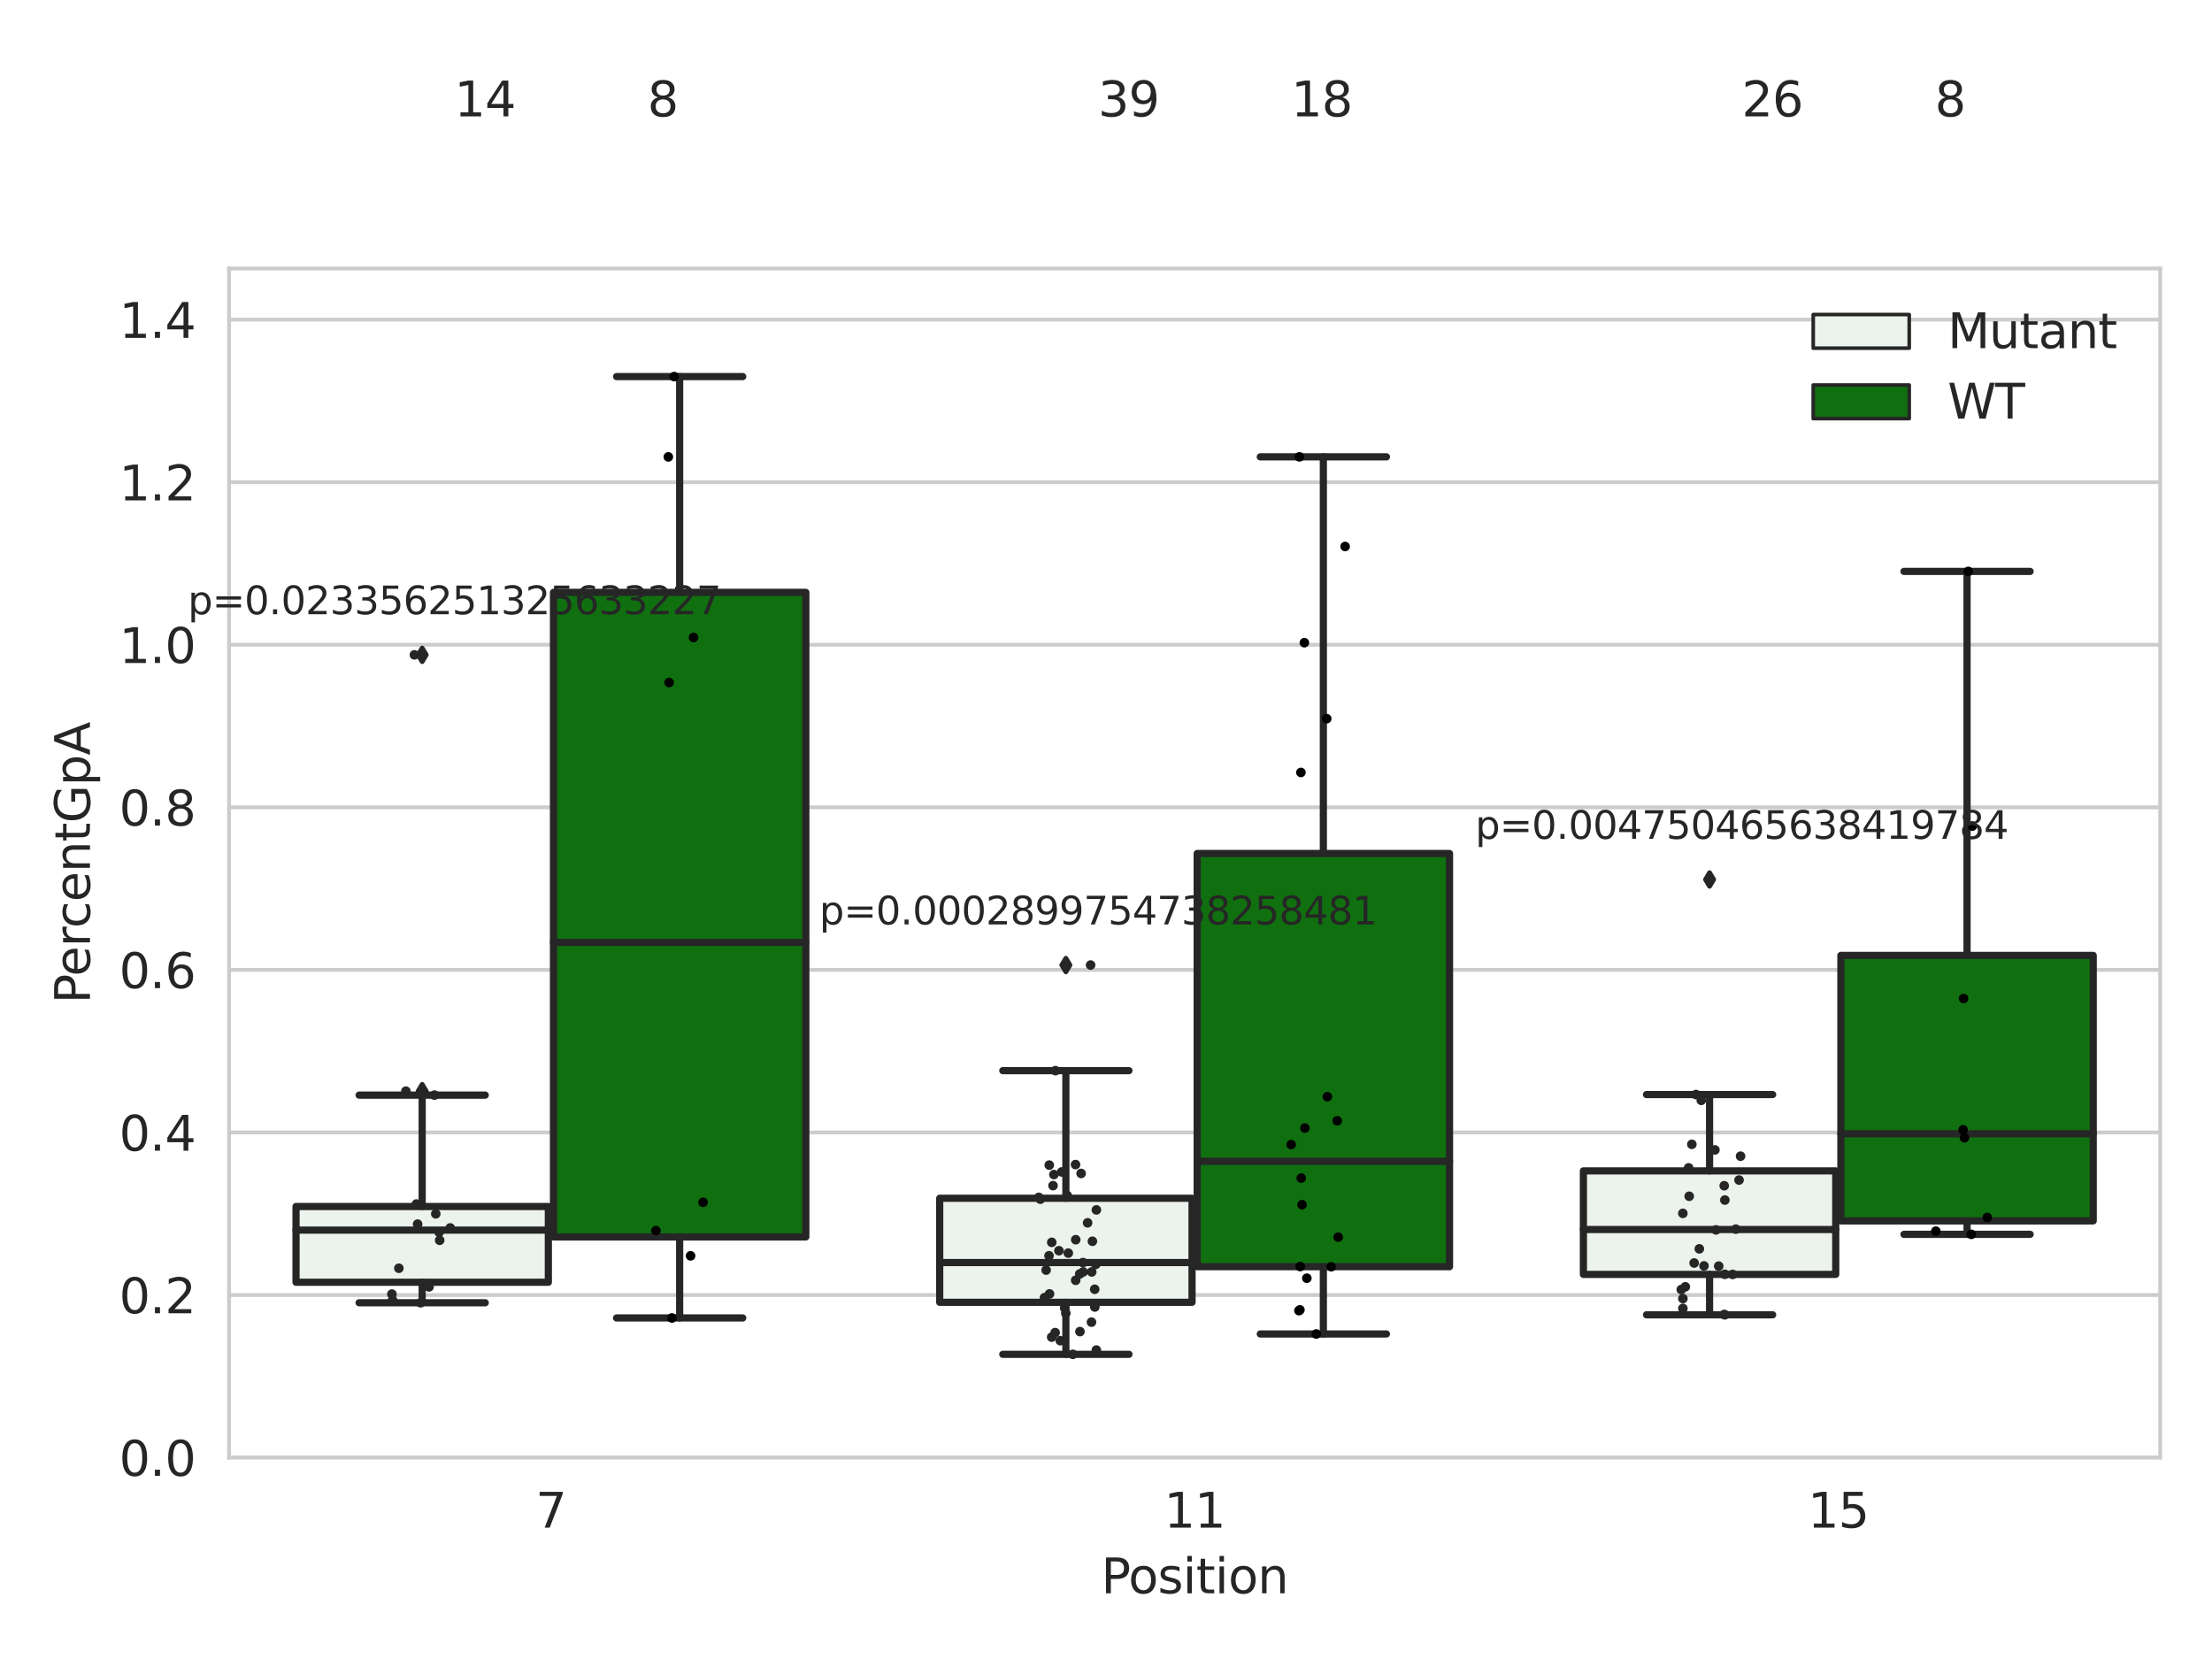 <?xml version="1.0" encoding="utf-8" standalone="no"?>
<!DOCTYPE svg PUBLIC "-//W3C//DTD SVG 1.1//EN"
  "http://www.w3.org/Graphics/SVG/1.1/DTD/svg11.dtd">
<svg xmlns:xlink="http://www.w3.org/1999/xlink" width="460.8pt" height="345.6pt" viewBox="0 0 460.8 345.6" xmlns="http://www.w3.org/2000/svg" version="1.1">
 <defs>
  <style type="text/css">*{stroke-linejoin: round; stroke-linecap: butt}</style>
 </defs>
 <g id="figure_1">
  <g id="patch_1">
   <path d="M 0 345.6 
L 460.8 345.6 
L 460.8 0 
L 0 0 
z
" style="fill: #ffffff"/>
  </g>
  <g id="axes_1">
   <g id="patch_2">
    <path d="M 47.72 303.64 
L 450 303.64 
L 450 55.93 
L 47.72 55.93 
z
" style="fill: #ffffff"/>
   </g>
   <g id="matplotlib.axis_1">
    <g id="xtick_1">
     <g id="text_1">
      <!-- 7 -->
      <g style="fill: #262626" transform="translate(111.585 318.238) scale(0.1 -0.1)">
       <defs>
        <path id="DejaVuSans-37" d="M 525 4666 
L 3525 4666 
L 3525 4397 
L 1831 0 
L 1172 0 
L 2766 4134 
L 525 4134 
L 525 4666 
z
" transform="scale(0.016)"/>
       </defs>
       <use xlink:href="#DejaVuSans-37"/>
      </g>
     </g>
    </g>
    <g id="xtick_2">
     <g id="text_2">
      <!-- 11 -->
      <g style="fill: #262626" transform="translate(242.498 318.238) scale(0.1 -0.1)">
       <defs>
        <path id="DejaVuSans-31" d="M 794 531 
L 1825 531 
L 1825 4091 
L 703 3866 
L 703 4441 
L 1819 4666 
L 2450 4666 
L 2450 531 
L 3481 531 
L 3481 0 
L 794 0 
L 794 531 
z
" transform="scale(0.016)"/>
       </defs>
       <use xlink:href="#DejaVuSans-31"/>
       <use xlink:href="#DejaVuSans-31" x="63.623"/>
      </g>
     </g>
    </g>
    <g id="xtick_3">
     <g id="text_3">
      <!-- 15 -->
      <g style="fill: #262626" transform="translate(376.591 318.238) scale(0.1 -0.1)">
       <defs>
        <path id="DejaVuSans-35" d="M 691 4666 
L 3169 4666 
L 3169 4134 
L 1269 4134 
L 1269 2991 
Q 1406 3038 1543 3061 
Q 1681 3084 1819 3084 
Q 2600 3084 3056 2656 
Q 3513 2228 3513 1497 
Q 3513 744 3044 326 
Q 2575 -91 1722 -91 
Q 1428 -91 1123 -41 
Q 819 9 494 109 
L 494 744 
Q 775 591 1075 516 
Q 1375 441 1709 441 
Q 2250 441 2565 725 
Q 2881 1009 2881 1497 
Q 2881 1984 2565 2268 
Q 2250 2553 1709 2553 
Q 1456 2553 1204 2497 
Q 953 2441 691 2322 
L 691 4666 
z
" transform="scale(0.016)"/>
       </defs>
       <use xlink:href="#DejaVuSans-31"/>
       <use xlink:href="#DejaVuSans-35" x="63.623"/>
      </g>
     </g>
    </g>
    <g id="text_4">
     <!-- Position -->
     <g style="fill: #262626" transform="translate(229.396 331.917) scale(0.1 -0.1)">
      <defs>
       <path id="DejaVuSans-50" d="M 1259 4147 
L 1259 2394 
L 2053 2394 
Q 2494 2394 2734 2622 
Q 2975 2850 2975 3272 
Q 2975 3691 2734 3919 
Q 2494 4147 2053 4147 
L 1259 4147 
z
M 628 4666 
L 2053 4666 
Q 2838 4666 3239 4311 
Q 3641 3956 3641 3272 
Q 3641 2581 3239 2228 
Q 2838 1875 2053 1875 
L 1259 1875 
L 1259 0 
L 628 0 
L 628 4666 
z
" transform="scale(0.016)"/>
       <path id="DejaVuSans-6f" d="M 1959 3097 
Q 1497 3097 1228 2736 
Q 959 2375 959 1747 
Q 959 1119 1226 758 
Q 1494 397 1959 397 
Q 2419 397 2687 759 
Q 2956 1122 2956 1747 
Q 2956 2369 2687 2733 
Q 2419 3097 1959 3097 
z
M 1959 3584 
Q 2709 3584 3137 3096 
Q 3566 2609 3566 1747 
Q 3566 888 3137 398 
Q 2709 -91 1959 -91 
Q 1206 -91 779 398 
Q 353 888 353 1747 
Q 353 2609 779 3096 
Q 1206 3584 1959 3584 
z
" transform="scale(0.016)"/>
       <path id="DejaVuSans-73" d="M 2834 3397 
L 2834 2853 
Q 2591 2978 2328 3040 
Q 2066 3103 1784 3103 
Q 1356 3103 1142 2972 
Q 928 2841 928 2578 
Q 928 2378 1081 2264 
Q 1234 2150 1697 2047 
L 1894 2003 
Q 2506 1872 2764 1633 
Q 3022 1394 3022 966 
Q 3022 478 2636 193 
Q 2250 -91 1575 -91 
Q 1294 -91 989 -36 
Q 684 19 347 128 
L 347 722 
Q 666 556 975 473 
Q 1284 391 1588 391 
Q 1994 391 2212 530 
Q 2431 669 2431 922 
Q 2431 1156 2273 1281 
Q 2116 1406 1581 1522 
L 1381 1569 
Q 847 1681 609 1914 
Q 372 2147 372 2553 
Q 372 3047 722 3315 
Q 1072 3584 1716 3584 
Q 2034 3584 2315 3537 
Q 2597 3491 2834 3397 
z
" transform="scale(0.016)"/>
       <path id="DejaVuSans-69" d="M 603 3500 
L 1178 3500 
L 1178 0 
L 603 0 
L 603 3500 
z
M 603 4863 
L 1178 4863 
L 1178 4134 
L 603 4134 
L 603 4863 
z
" transform="scale(0.016)"/>
       <path id="DejaVuSans-74" d="M 1172 4494 
L 1172 3500 
L 2356 3500 
L 2356 3053 
L 1172 3053 
L 1172 1153 
Q 1172 725 1289 603 
Q 1406 481 1766 481 
L 2356 481 
L 2356 0 
L 1766 0 
Q 1100 0 847 248 
Q 594 497 594 1153 
L 594 3053 
L 172 3053 
L 172 3500 
L 594 3500 
L 594 4494 
L 1172 4494 
z
" transform="scale(0.016)"/>
       <path id="DejaVuSans-6e" d="M 3513 2113 
L 3513 0 
L 2938 0 
L 2938 2094 
Q 2938 2591 2744 2837 
Q 2550 3084 2163 3084 
Q 1697 3084 1428 2787 
Q 1159 2491 1159 1978 
L 1159 0 
L 581 0 
L 581 3500 
L 1159 3500 
L 1159 2956 
Q 1366 3272 1645 3428 
Q 1925 3584 2291 3584 
Q 2894 3584 3203 3211 
Q 3513 2838 3513 2113 
z
" transform="scale(0.016)"/>
      </defs>
      <use xlink:href="#DejaVuSans-50"/>
      <use xlink:href="#DejaVuSans-6f" x="56.678"/>
      <use xlink:href="#DejaVuSans-73" x="117.859"/>
      <use xlink:href="#DejaVuSans-69" x="169.959"/>
      <use xlink:href="#DejaVuSans-74" x="197.742"/>
      <use xlink:href="#DejaVuSans-69" x="236.951"/>
      <use xlink:href="#DejaVuSans-6f" x="264.734"/>
      <use xlink:href="#DejaVuSans-6e" x="325.916"/>
     </g>
    </g>
   </g>
   <g id="matplotlib.axis_2">
    <g id="ytick_1">
     <g id="line2d_1">
      <path d="M 47.72 303.64 
L 450 303.64 
" clip-path="url(#p465972da47)" style="fill: none; stroke: #cccccc; stroke-width: 0.8; stroke-linecap: round"/>
     </g>
     <g id="text_5">
      <!-- 0.0 -->
      <g style="fill: #262626" transform="translate(24.817 307.439) scale(0.1 -0.1)">
       <defs>
        <path id="DejaVuSans-30" d="M 2034 4250 
Q 1547 4250 1301 3770 
Q 1056 3291 1056 2328 
Q 1056 1369 1301 889 
Q 1547 409 2034 409 
Q 2525 409 2770 889 
Q 3016 1369 3016 2328 
Q 3016 3291 2770 3770 
Q 2525 4250 2034 4250 
z
M 2034 4750 
Q 2819 4750 3233 4129 
Q 3647 3509 3647 2328 
Q 3647 1150 3233 529 
Q 2819 -91 2034 -91 
Q 1250 -91 836 529 
Q 422 1150 422 2328 
Q 422 3509 836 4129 
Q 1250 4750 2034 4750 
z
" transform="scale(0.016)"/>
        <path id="DejaVuSans-2e" d="M 684 794 
L 1344 794 
L 1344 0 
L 684 0 
L 684 794 
z
" transform="scale(0.016)"/>
       </defs>
       <use xlink:href="#DejaVuSans-30"/>
       <use xlink:href="#DejaVuSans-2e" x="63.623"/>
       <use xlink:href="#DejaVuSans-30" x="95.41"/>
      </g>
     </g>
    </g>
    <g id="ytick_2">
     <g id="line2d_2">
      <path d="M 47.72 269.774 
L 450 269.774 
" clip-path="url(#p465972da47)" style="fill: none; stroke: #cccccc; stroke-width: 0.8; stroke-linecap: round"/>
     </g>
     <g id="text_6">
      <!-- 0.2 -->
      <g style="fill: #262626" transform="translate(24.817 273.574) scale(0.1 -0.1)">
       <defs>
        <path id="DejaVuSans-32" d="M 1228 531 
L 3431 531 
L 3431 0 
L 469 0 
L 469 531 
Q 828 903 1448 1529 
Q 2069 2156 2228 2338 
Q 2531 2678 2651 2914 
Q 2772 3150 2772 3378 
Q 2772 3750 2511 3984 
Q 2250 4219 1831 4219 
Q 1534 4219 1204 4116 
Q 875 4013 500 3803 
L 500 4441 
Q 881 4594 1212 4672 
Q 1544 4750 1819 4750 
Q 2544 4750 2975 4387 
Q 3406 4025 3406 3419 
Q 3406 3131 3298 2873 
Q 3191 2616 2906 2266 
Q 2828 2175 2409 1742 
Q 1991 1309 1228 531 
z
" transform="scale(0.016)"/>
       </defs>
       <use xlink:href="#DejaVuSans-30"/>
       <use xlink:href="#DejaVuSans-2e" x="63.623"/>
       <use xlink:href="#DejaVuSans-32" x="95.41"/>
      </g>
     </g>
    </g>
    <g id="ytick_3">
     <g id="line2d_3">
      <path d="M 47.72 235.909 
L 450 235.909 
" clip-path="url(#p465972da47)" style="fill: none; stroke: #cccccc; stroke-width: 0.8; stroke-linecap: round"/>
     </g>
     <g id="text_7">
      <!-- 0.4 -->
      <g style="fill: #262626" transform="translate(24.817 239.708) scale(0.1 -0.1)">
       <defs>
        <path id="DejaVuSans-34" d="M 2419 4116 
L 825 1625 
L 2419 1625 
L 2419 4116 
z
M 2253 4666 
L 3047 4666 
L 3047 1625 
L 3713 1625 
L 3713 1100 
L 3047 1100 
L 3047 0 
L 2419 0 
L 2419 1100 
L 313 1100 
L 313 1709 
L 2253 4666 
z
" transform="scale(0.016)"/>
       </defs>
       <use xlink:href="#DejaVuSans-30"/>
       <use xlink:href="#DejaVuSans-2e" x="63.623"/>
       <use xlink:href="#DejaVuSans-34" x="95.41"/>
      </g>
     </g>
    </g>
    <g id="ytick_4">
     <g id="line2d_4">
      <path d="M 47.72 202.043 
L 450 202.043 
" clip-path="url(#p465972da47)" style="fill: none; stroke: #cccccc; stroke-width: 0.8; stroke-linecap: round"/>
     </g>
     <g id="text_8">
      <!-- 0.6 -->
      <g style="fill: #262626" transform="translate(24.817 205.842) scale(0.1 -0.1)">
       <defs>
        <path id="DejaVuSans-36" d="M 2113 2584 
Q 1688 2584 1439 2293 
Q 1191 2003 1191 1497 
Q 1191 994 1439 701 
Q 1688 409 2113 409 
Q 2538 409 2786 701 
Q 3034 994 3034 1497 
Q 3034 2003 2786 2293 
Q 2538 2584 2113 2584 
z
M 3366 4563 
L 3366 3988 
Q 3128 4100 2886 4159 
Q 2644 4219 2406 4219 
Q 1781 4219 1451 3797 
Q 1122 3375 1075 2522 
Q 1259 2794 1537 2939 
Q 1816 3084 2150 3084 
Q 2853 3084 3261 2657 
Q 3669 2231 3669 1497 
Q 3669 778 3244 343 
Q 2819 -91 2113 -91 
Q 1303 -91 875 529 
Q 447 1150 447 2328 
Q 447 3434 972 4092 
Q 1497 4750 2381 4750 
Q 2619 4750 2861 4703 
Q 3103 4656 3366 4563 
z
" transform="scale(0.016)"/>
       </defs>
       <use xlink:href="#DejaVuSans-30"/>
       <use xlink:href="#DejaVuSans-2e" x="63.623"/>
       <use xlink:href="#DejaVuSans-36" x="95.41"/>
      </g>
     </g>
    </g>
    <g id="ytick_5">
     <g id="line2d_5">
      <path d="M 47.72 168.177 
L 450 168.177 
" clip-path="url(#p465972da47)" style="fill: none; stroke: #cccccc; stroke-width: 0.8; stroke-linecap: round"/>
     </g>
     <g id="text_9">
      <!-- 0.8 -->
      <g style="fill: #262626" transform="translate(24.817 171.977) scale(0.1 -0.1)">
       <defs>
        <path id="DejaVuSans-38" d="M 2034 2216 
Q 1584 2216 1326 1975 
Q 1069 1734 1069 1313 
Q 1069 891 1326 650 
Q 1584 409 2034 409 
Q 2484 409 2743 651 
Q 3003 894 3003 1313 
Q 3003 1734 2745 1975 
Q 2488 2216 2034 2216 
z
M 1403 2484 
Q 997 2584 770 2862 
Q 544 3141 544 3541 
Q 544 4100 942 4425 
Q 1341 4750 2034 4750 
Q 2731 4750 3128 4425 
Q 3525 4100 3525 3541 
Q 3525 3141 3298 2862 
Q 3072 2584 2669 2484 
Q 3125 2378 3379 2068 
Q 3634 1759 3634 1313 
Q 3634 634 3220 271 
Q 2806 -91 2034 -91 
Q 1263 -91 848 271 
Q 434 634 434 1313 
Q 434 1759 690 2068 
Q 947 2378 1403 2484 
z
M 1172 3481 
Q 1172 3119 1398 2916 
Q 1625 2713 2034 2713 
Q 2441 2713 2670 2916 
Q 2900 3119 2900 3481 
Q 2900 3844 2670 4047 
Q 2441 4250 2034 4250 
Q 1625 4250 1398 4047 
Q 1172 3844 1172 3481 
z
" transform="scale(0.016)"/>
       </defs>
       <use xlink:href="#DejaVuSans-30"/>
       <use xlink:href="#DejaVuSans-2e" x="63.623"/>
       <use xlink:href="#DejaVuSans-38" x="95.41"/>
      </g>
     </g>
    </g>
    <g id="ytick_6">
     <g id="line2d_6">
      <path d="M 47.72 134.312 
L 450 134.312 
" clip-path="url(#p465972da47)" style="fill: none; stroke: #cccccc; stroke-width: 0.8; stroke-linecap: round"/>
     </g>
     <g id="text_10">
      <!-- 1.0 -->
      <g style="fill: #262626" transform="translate(24.817 138.111) scale(0.1 -0.1)">
       <use xlink:href="#DejaVuSans-31"/>
       <use xlink:href="#DejaVuSans-2e" x="63.623"/>
       <use xlink:href="#DejaVuSans-30" x="95.41"/>
      </g>
     </g>
    </g>
    <g id="ytick_7">
     <g id="line2d_7">
      <path d="M 47.72 100.446 
L 450 100.446 
" clip-path="url(#p465972da47)" style="fill: none; stroke: #cccccc; stroke-width: 0.8; stroke-linecap: round"/>
     </g>
     <g id="text_11">
      <!-- 1.2 -->
      <g style="fill: #262626" transform="translate(24.817 104.245) scale(0.1 -0.1)">
       <use xlink:href="#DejaVuSans-31"/>
       <use xlink:href="#DejaVuSans-2e" x="63.623"/>
       <use xlink:href="#DejaVuSans-32" x="95.41"/>
      </g>
     </g>
    </g>
    <g id="ytick_8">
     <g id="line2d_8">
      <path d="M 47.72 66.58 
L 450 66.58 
" clip-path="url(#p465972da47)" style="fill: none; stroke: #cccccc; stroke-width: 0.8; stroke-linecap: round"/>
     </g>
     <g id="text_12">
      <!-- 1.4 -->
      <g style="fill: #262626" transform="translate(24.817 70.38) scale(0.1 -0.1)">
       <use xlink:href="#DejaVuSans-31"/>
       <use xlink:href="#DejaVuSans-2e" x="63.623"/>
       <use xlink:href="#DejaVuSans-34" x="95.41"/>
      </g>
     </g>
    </g>
    <g id="text_13">
     <!-- PercentGpA -->
     <g style="fill: #262626" transform="translate(18.737 209.062) rotate(-90) scale(0.1 -0.1)">
      <defs>
       <path id="DejaVuSans-65" d="M 3597 1894 
L 3597 1613 
L 953 1613 
Q 991 1019 1311 708 
Q 1631 397 2203 397 
Q 2534 397 2845 478 
Q 3156 559 3463 722 
L 3463 178 
Q 3153 47 2828 -22 
Q 2503 -91 2169 -91 
Q 1331 -91 842 396 
Q 353 884 353 1716 
Q 353 2575 817 3079 
Q 1281 3584 2069 3584 
Q 2775 3584 3186 3129 
Q 3597 2675 3597 1894 
z
M 3022 2063 
Q 3016 2534 2758 2815 
Q 2500 3097 2075 3097 
Q 1594 3097 1305 2825 
Q 1016 2553 972 2059 
L 3022 2063 
z
" transform="scale(0.016)"/>
       <path id="DejaVuSans-72" d="M 2631 2963 
Q 2534 3019 2420 3045 
Q 2306 3072 2169 3072 
Q 1681 3072 1420 2755 
Q 1159 2438 1159 1844 
L 1159 0 
L 581 0 
L 581 3500 
L 1159 3500 
L 1159 2956 
Q 1341 3275 1631 3429 
Q 1922 3584 2338 3584 
Q 2397 3584 2469 3576 
Q 2541 3569 2628 3553 
L 2631 2963 
z
" transform="scale(0.016)"/>
       <path id="DejaVuSans-63" d="M 3122 3366 
L 3122 2828 
Q 2878 2963 2633 3030 
Q 2388 3097 2138 3097 
Q 1578 3097 1268 2742 
Q 959 2388 959 1747 
Q 959 1106 1268 751 
Q 1578 397 2138 397 
Q 2388 397 2633 464 
Q 2878 531 3122 666 
L 3122 134 
Q 2881 22 2623 -34 
Q 2366 -91 2075 -91 
Q 1284 -91 818 406 
Q 353 903 353 1747 
Q 353 2603 823 3093 
Q 1294 3584 2113 3584 
Q 2378 3584 2631 3529 
Q 2884 3475 3122 3366 
z
" transform="scale(0.016)"/>
       <path id="DejaVuSans-47" d="M 3809 666 
L 3809 1919 
L 2778 1919 
L 2778 2438 
L 4434 2438 
L 4434 434 
Q 4069 175 3628 42 
Q 3188 -91 2688 -91 
Q 1594 -91 976 548 
Q 359 1188 359 2328 
Q 359 3472 976 4111 
Q 1594 4750 2688 4750 
Q 3144 4750 3555 4637 
Q 3966 4525 4313 4306 
L 4313 3634 
Q 3963 3931 3569 4081 
Q 3175 4231 2741 4231 
Q 1884 4231 1454 3753 
Q 1025 3275 1025 2328 
Q 1025 1384 1454 906 
Q 1884 428 2741 428 
Q 3075 428 3337 486 
Q 3600 544 3809 666 
z
" transform="scale(0.016)"/>
       <path id="DejaVuSans-70" d="M 1159 525 
L 1159 -1331 
L 581 -1331 
L 581 3500 
L 1159 3500 
L 1159 2969 
Q 1341 3281 1617 3432 
Q 1894 3584 2278 3584 
Q 2916 3584 3314 3078 
Q 3713 2572 3713 1747 
Q 3713 922 3314 415 
Q 2916 -91 2278 -91 
Q 1894 -91 1617 61 
Q 1341 213 1159 525 
z
M 3116 1747 
Q 3116 2381 2855 2742 
Q 2594 3103 2138 3103 
Q 1681 3103 1420 2742 
Q 1159 2381 1159 1747 
Q 1159 1113 1420 752 
Q 1681 391 2138 391 
Q 2594 391 2855 752 
Q 3116 1113 3116 1747 
z
" transform="scale(0.016)"/>
       <path id="DejaVuSans-41" d="M 2188 4044 
L 1331 1722 
L 3047 1722 
L 2188 4044 
z
M 1831 4666 
L 2547 4666 
L 4325 0 
L 3669 0 
L 3244 1197 
L 1141 1197 
L 716 0 
L 50 0 
L 1831 4666 
z
" transform="scale(0.016)"/>
      </defs>
      <use xlink:href="#DejaVuSans-50"/>
      <use xlink:href="#DejaVuSans-65" x="56.678"/>
      <use xlink:href="#DejaVuSans-72" x="118.201"/>
      <use xlink:href="#DejaVuSans-63" x="157.064"/>
      <use xlink:href="#DejaVuSans-65" x="212.045"/>
      <use xlink:href="#DejaVuSans-6e" x="273.568"/>
      <use xlink:href="#DejaVuSans-74" x="336.947"/>
      <use xlink:href="#DejaVuSans-47" x="376.156"/>
      <use xlink:href="#DejaVuSans-70" x="453.646"/>
      <use xlink:href="#DejaVuSans-41" x="517.123"/>
     </g>
    </g>
   </g>
   <g id="patch_3">
    <path d="M 61.666 267.112 
L 114.23 267.112 
L 114.23 251.333 
L 61.666 251.333 
L 61.666 267.112 
z
" clip-path="url(#p465972da47)" style="fill: #ecf2ec; stroke: #262626; stroke-width: 1.5; stroke-linejoin: miter"/>
   </g>
   <g id="patch_4">
    <path d="M 115.303 257.673 
L 167.868 257.673 
L 167.868 123.399 
L 115.303 123.399 
L 115.303 257.673 
z
" clip-path="url(#p465972da47)" style="fill: #107010; stroke: #262626; stroke-width: 1.5; stroke-linejoin: miter"/>
   </g>
   <g id="patch_5">
    <path d="M 195.759 271.297 
L 248.324 271.297 
L 248.324 249.622 
L 195.759 249.622 
L 195.759 271.297 
z
" clip-path="url(#p465972da47)" style="fill: #ecf2ec; stroke: #262626; stroke-width: 1.5; stroke-linejoin: miter"/>
   </g>
   <g id="patch_6">
    <path d="M 249.396 263.876 
L 301.961 263.876 
L 301.961 177.8 
L 249.396 177.8 
L 249.396 263.876 
z
" clip-path="url(#p465972da47)" style="fill: #107010; stroke: #262626; stroke-width: 1.5; stroke-linejoin: miter"/>
   </g>
   <g id="patch_7">
    <path d="M 329.852 265.479 
L 382.417 265.479 
L 382.417 243.919 
L 329.852 243.919 
L 329.852 265.479 
z
" clip-path="url(#p465972da47)" style="fill: #ecf2ec; stroke: #262626; stroke-width: 1.5; stroke-linejoin: miter"/>
   </g>
   <g id="patch_8">
    <path d="M 383.49 254.331 
L 436.054 254.331 
L 436.054 199.027 
L 383.49 199.027 
L 383.49 254.331 
z
" clip-path="url(#p465972da47)" style="fill: #107010; stroke: #262626; stroke-width: 1.5; stroke-linejoin: miter"/>
   </g>
   <g id="patch_9">
    <path d="M 114.767 303.64 
L 114.767 303.64 
L 114.767 303.64 
L 114.767 303.64 
z
" clip-path="url(#p465972da47)" style="fill: #ecf2ec; stroke: #262626; stroke-width: 0.75; stroke-linejoin: miter"/>
   </g>
   <g id="patch_10">
    <path d="M 114.767 303.64 
L 114.767 303.64 
L 114.767 303.64 
L 114.767 303.64 
z
" clip-path="url(#p465972da47)" style="fill: #107010; stroke: #262626; stroke-width: 0.75; stroke-linejoin: miter"/>
   </g>
   <g id="PathCollection_1"/>
   <g id="PathCollection_2"/>
   <g id="line2d_9">
    <path d="M 87.948 267.112 
L 87.948 271.39 
" clip-path="url(#p465972da47)" style="fill: none; stroke: #262626; stroke-width: 1.5; stroke-linecap: round"/>
   </g>
   <g id="line2d_10">
    <path d="M 87.948 251.333 
L 87.948 228.133 
" clip-path="url(#p465972da47)" style="fill: none; stroke: #262626; stroke-width: 1.5; stroke-linecap: round"/>
   </g>
   <g id="line2d_11">
    <path d="M 74.807 271.39 
L 101.089 271.39 
" clip-path="url(#p465972da47)" style="fill: none; stroke: #262626; stroke-width: 1.5; stroke-linecap: round"/>
   </g>
   <g id="line2d_12">
    <path d="M 74.807 228.133 
L 101.089 228.133 
" clip-path="url(#p465972da47)" style="fill: none; stroke: #262626; stroke-width: 1.5; stroke-linecap: round"/>
   </g>
   <g id="line2d_13">
    <defs>
     <path id="m5f3adf3c45" d="M -0 1.414 
L 0.849 0 
L 0 -1.414 
L -0.849 -0 
z
" style="stroke: #262626; stroke-linejoin: miter"/>
    </defs>
    <g clip-path="url(#p465972da47)">
     <use xlink:href="#m5f3adf3c45" x="87.948" y="227.308" style="fill: #262626; stroke: #262626; stroke-linejoin: miter"/>
     <use xlink:href="#m5f3adf3c45" x="87.948" y="136.416" style="fill: #262626; stroke: #262626; stroke-linejoin: miter"/>
    </g>
   </g>
   <g id="line2d_14">
    <path d="M 141.585 257.673 
L 141.585 274.556 
" clip-path="url(#p465972da47)" style="fill: none; stroke: #262626; stroke-width: 1.5; stroke-linecap: round"/>
   </g>
   <g id="line2d_15">
    <path d="M 141.585 123.399 
L 141.585 78.449 
" clip-path="url(#p465972da47)" style="fill: none; stroke: #262626; stroke-width: 1.5; stroke-linecap: round"/>
   </g>
   <g id="line2d_16">
    <path d="M 128.444 274.556 
L 154.726 274.556 
" clip-path="url(#p465972da47)" style="fill: none; stroke: #262626; stroke-width: 1.5; stroke-linecap: round"/>
   </g>
   <g id="line2d_17">
    <path d="M 128.444 78.449 
L 154.726 78.449 
" clip-path="url(#p465972da47)" style="fill: none; stroke: #262626; stroke-width: 1.5; stroke-linecap: round"/>
   </g>
   <g id="line2d_18"/>
   <g id="line2d_19">
    <path d="M 222.041 271.297 
L 222.041 282.131 
" clip-path="url(#p465972da47)" style="fill: none; stroke: #262626; stroke-width: 1.5; stroke-linecap: round"/>
   </g>
   <g id="line2d_20">
    <path d="M 222.041 249.622 
L 222.041 223.036 
" clip-path="url(#p465972da47)" style="fill: none; stroke: #262626; stroke-width: 1.5; stroke-linecap: round"/>
   </g>
   <g id="line2d_21">
    <path d="M 208.9 282.131 
L 235.182 282.131 
" clip-path="url(#p465972da47)" style="fill: none; stroke: #262626; stroke-width: 1.5; stroke-linecap: round"/>
   </g>
   <g id="line2d_22">
    <path d="M 208.9 223.036 
L 235.182 223.036 
" clip-path="url(#p465972da47)" style="fill: none; stroke: #262626; stroke-width: 1.5; stroke-linecap: round"/>
   </g>
   <g id="line2d_23">
    <g clip-path="url(#p465972da47)">
     <use xlink:href="#m5f3adf3c45" x="222.041" y="201.038" style="fill: #262626; stroke: #262626; stroke-linejoin: miter"/>
    </g>
   </g>
   <g id="line2d_24">
    <path d="M 275.679 263.876 
L 275.679 277.892 
" clip-path="url(#p465972da47)" style="fill: none; stroke: #262626; stroke-width: 1.5; stroke-linecap: round"/>
   </g>
   <g id="line2d_25">
    <path d="M 275.679 177.8 
L 275.679 95.17 
" clip-path="url(#p465972da47)" style="fill: none; stroke: #262626; stroke-width: 1.5; stroke-linecap: round"/>
   </g>
   <g id="line2d_26">
    <path d="M 262.538 277.892 
L 288.82 277.892 
" clip-path="url(#p465972da47)" style="fill: none; stroke: #262626; stroke-width: 1.5; stroke-linecap: round"/>
   </g>
   <g id="line2d_27">
    <path d="M 262.538 95.17 
L 288.82 95.17 
" clip-path="url(#p465972da47)" style="fill: none; stroke: #262626; stroke-width: 1.5; stroke-linecap: round"/>
   </g>
   <g id="line2d_28"/>
   <g id="line2d_29">
    <path d="M 356.135 265.479 
L 356.135 273.895 
" clip-path="url(#p465972da47)" style="fill: none; stroke: #262626; stroke-width: 1.5; stroke-linecap: round"/>
   </g>
   <g id="line2d_30">
    <path d="M 356.135 243.919 
L 356.135 228.013 
" clip-path="url(#p465972da47)" style="fill: none; stroke: #262626; stroke-width: 1.5; stroke-linecap: round"/>
   </g>
   <g id="line2d_31">
    <path d="M 342.994 273.895 
L 369.276 273.895 
" clip-path="url(#p465972da47)" style="fill: none; stroke: #262626; stroke-width: 1.5; stroke-linecap: round"/>
   </g>
   <g id="line2d_32">
    <path d="M 342.994 228.013 
L 369.276 228.013 
" clip-path="url(#p465972da47)" style="fill: none; stroke: #262626; stroke-width: 1.5; stroke-linecap: round"/>
   </g>
   <g id="line2d_33">
    <g clip-path="url(#p465972da47)">
     <use xlink:href="#m5f3adf3c45" x="356.135" y="183.214" style="fill: #262626; stroke: #262626; stroke-linejoin: miter"/>
    </g>
   </g>
   <g id="line2d_34">
    <path d="M 409.772 254.331 
L 409.772 257.132 
" clip-path="url(#p465972da47)" style="fill: none; stroke: #262626; stroke-width: 1.5; stroke-linecap: round"/>
   </g>
   <g id="line2d_35">
    <path d="M 409.772 199.027 
L 409.772 119.035 
" clip-path="url(#p465972da47)" style="fill: none; stroke: #262626; stroke-width: 1.5; stroke-linecap: round"/>
   </g>
   <g id="line2d_36">
    <path d="M 396.631 257.132 
L 422.913 257.132 
" clip-path="url(#p465972da47)" style="fill: none; stroke: #262626; stroke-width: 1.5; stroke-linecap: round"/>
   </g>
   <g id="line2d_37">
    <path d="M 396.631 119.035 
L 422.913 119.035 
" clip-path="url(#p465972da47)" style="fill: none; stroke: #262626; stroke-width: 1.5; stroke-linecap: round"/>
   </g>
   <g id="line2d_38"/>
   <g id="line2d_39">
    <path d="M 61.666 256.252 
L 114.23 256.252 
" clip-path="url(#p465972da47)" style="fill: none; stroke: #262626; stroke-width: 1.5; stroke-linecap: round"/>
   </g>
   <g id="line2d_40">
    <path d="M 115.303 196.323 
L 167.868 196.323 
" clip-path="url(#p465972da47)" style="fill: none; stroke: #262626; stroke-width: 1.5; stroke-linecap: round"/>
   </g>
   <g id="line2d_41">
    <path d="M 195.759 263.016 
L 248.324 263.016 
" clip-path="url(#p465972da47)" style="fill: none; stroke: #262626; stroke-width: 1.5; stroke-linecap: round"/>
   </g>
   <g id="line2d_42">
    <path d="M 249.396 241.928 
L 301.961 241.928 
" clip-path="url(#p465972da47)" style="fill: none; stroke: #262626; stroke-width: 1.5; stroke-linecap: round"/>
   </g>
   <g id="line2d_43">
    <path d="M 329.852 256.13 
L 382.417 256.13 
" clip-path="url(#p465972da47)" style="fill: none; stroke: #262626; stroke-width: 1.5; stroke-linecap: round"/>
   </g>
   <g id="line2d_44">
    <path d="M 383.49 236.188 
L 436.054 236.188 
" clip-path="url(#p465972da47)" style="fill: none; stroke: #262626; stroke-width: 1.5; stroke-linecap: round"/>
   </g>
   <g id="patch_11">
    <path d="M 47.72 303.64 
L 47.72 55.93 
" style="fill: none; stroke: #cccccc; stroke-width: 0.8; stroke-linejoin: miter; stroke-linecap: square"/>
   </g>
   <g id="patch_12">
    <path d="M 450 303.64 
L 450 55.93 
" style="fill: none; stroke: #cccccc; stroke-width: 0.8; stroke-linejoin: miter; stroke-linecap: square"/>
   </g>
   <g id="patch_13">
    <path d="M 47.72 303.64 
L 450 303.64 
" style="fill: none; stroke: #cccccc; stroke-width: 0.8; stroke-linejoin: miter; stroke-linecap: square"/>
   </g>
   <g id="patch_14">
    <path d="M 47.72 55.93 
L 450 55.93 
" style="fill: none; stroke: #cccccc; stroke-width: 0.8; stroke-linejoin: miter; stroke-linecap: square"/>
   </g>
   <g id="PathCollection_3">
    <defs>
     <path id="C0_0_52b68dbe10" d="M 0 1 
C 0.265 1 0.52 0.895 0.707 0.707 
C 0.895 0.52 1 0.265 1 -0 
C 1 -0.265 0.895 -0.52 0.707 -0.707 
C 0.52 -0.895 0.265 -1 0 -1 
C -0.265 -1 -0.52 -0.895 -0.707 -0.707 
C -0.895 -0.52 -1 -0.265 -1 0 
C -1 0.265 -0.895 0.52 -0.707 0.707 
C -0.52 0.895 -0.265 1 0 1 
z
"/>
    </defs>
    <g clip-path="url(#p465972da47)">
     <use xlink:href="#C0_0_52b68dbe10" x="81.643" y="269.579" style="fill: #262626"/>
    </g>
    <g clip-path="url(#p465972da47)">
     <use xlink:href="#C0_0_52b68dbe10" x="81.783" y="270.815" style="fill: #262626"/>
    </g>
    <g clip-path="url(#p465972da47)">
     <use xlink:href="#C0_0_52b68dbe10" x="90.497" y="228.133" style="fill: #262626"/>
    </g>
    <g clip-path="url(#p465972da47)">
     <use xlink:href="#C0_0_52b68dbe10" x="86.998" y="255.005" style="fill: #262626"/>
    </g>
    <g clip-path="url(#p465972da47)">
     <use xlink:href="#C0_0_52b68dbe10" x="86.746" y="250.822" style="fill: #262626"/>
    </g>
    <g clip-path="url(#p465972da47)">
     <use xlink:href="#C0_0_52b68dbe10" x="84.554" y="227.308" style="fill: #262626"/>
    </g>
    <g clip-path="url(#p465972da47)">
     <use xlink:href="#C0_0_52b68dbe10" x="86.331" y="136.416" style="fill: #262626"/>
    </g>
    <g clip-path="url(#p465972da47)">
     <use xlink:href="#C0_0_52b68dbe10" x="87.621" y="271.39" style="fill: #262626"/>
    </g>
    <g clip-path="url(#p465972da47)">
     <use xlink:href="#C0_0_52b68dbe10" x="91.594" y="258.375" style="fill: #262626"/>
    </g>
    <g clip-path="url(#p465972da47)">
     <use xlink:href="#C0_0_52b68dbe10" x="83.089" y="264.198" style="fill: #262626"/>
    </g>
    <g clip-path="url(#p465972da47)">
     <use xlink:href="#C0_0_52b68dbe10" x="93.787" y="255.797" style="fill: #262626"/>
    </g>
    <g clip-path="url(#p465972da47)">
     <use xlink:href="#C0_0_52b68dbe10" x="90.779" y="252.865" style="fill: #262626"/>
    </g>
    <g clip-path="url(#p465972da47)">
     <use xlink:href="#C0_0_52b68dbe10" x="89.378" y="268.084" style="fill: #262626"/>
    </g>
    <g clip-path="url(#p465972da47)">
     <use xlink:href="#C0_0_52b68dbe10" x="91.471" y="256.707" style="fill: #262626"/>
    </g>
   </g>
   <g id="PathCollection_4">
    <defs>
     <path id="C1_0_02a651c91a" d="M 0 1 
C 0.265 1 0.52 0.895 0.707 0.707 
C 0.895 0.52 1 0.265 1 -0 
C 1 -0.265 0.895 -0.52 0.707 -0.707 
C 0.52 -0.895 0.265 -1 0 -1 
C -0.265 -1 -0.52 -0.895 -0.707 -0.707 
C -0.895 -0.52 -1 -0.265 -1 0 
C -1 0.265 -0.895 0.52 -0.707 0.707 
C -0.52 0.895 -0.265 1 0 1 
z
"/>
    </defs>
    <g clip-path="url(#p465972da47)">
     <use xlink:href="#C1_0_02a651c91a" x="139.974" y="274.556"/>
    </g>
    <g clip-path="url(#p465972da47)">
     <use xlink:href="#C1_0_02a651c91a" x="139.392" y="142.185"/>
    </g>
    <g clip-path="url(#p465972da47)">
     <use xlink:href="#C1_0_02a651c91a" x="143.859" y="261.612"/>
    </g>
    <g clip-path="url(#p465972da47)">
     <use xlink:href="#C1_0_02a651c91a" x="139.228" y="95.178"/>
    </g>
    <g clip-path="url(#p465972da47)">
     <use xlink:href="#C1_0_02a651c91a" x="140.454" y="78.449"/>
    </g>
    <g clip-path="url(#p465972da47)">
     <use xlink:href="#C1_0_02a651c91a" x="144.48" y="132.805"/>
    </g>
    <g clip-path="url(#p465972da47)">
     <use xlink:href="#C1_0_02a651c91a" x="146.462" y="250.46"/>
    </g>
    <g clip-path="url(#p465972da47)">
     <use xlink:href="#C1_0_02a651c91a" x="136.632" y="256.359"/>
    </g>
   </g>
   <g id="PathCollection_5">
    <defs>
     <path id="C2_0_361a00f694" d="M 0 1 
C 0.265 1 0.52 0.895 0.707 0.707 
C 0.895 0.52 1 0.265 1 -0 
C 1 -0.265 0.895 -0.52 0.707 -0.707 
C 0.52 -0.895 0.265 -1 0 -1 
C -0.265 -1 -0.52 -0.895 -0.707 -0.707 
C -0.895 -0.52 -1 -0.265 -1 0 
C -1 0.265 -0.895 0.52 -0.707 0.707 
C -0.52 0.895 -0.265 1 0 1 
z
"/>
    </defs>
    <g clip-path="url(#p465972da47)">
     <use xlink:href="#C2_0_361a00f694" x="217.932" y="264.582" style="fill: #262626"/>
    </g>
    <g clip-path="url(#p465972da47)">
     <use xlink:href="#C2_0_361a00f694" x="221.791" y="272.467" style="fill: #262626"/>
    </g>
    <g clip-path="url(#p465972da47)">
     <use xlink:href="#C2_0_361a00f694" x="225.601" y="263.016" style="fill: #262626"/>
    </g>
    <g clip-path="url(#p465972da47)">
     <use xlink:href="#C2_0_361a00f694" x="219.083" y="278.55" style="fill: #262626"/>
    </g>
    <g clip-path="url(#p465972da47)">
     <use xlink:href="#C2_0_361a00f694" x="219.55" y="244.683" style="fill: #262626"/>
    </g>
    <g clip-path="url(#p465972da47)">
     <use xlink:href="#C2_0_361a00f694" x="221.176" y="244.137" style="fill: #262626"/>
    </g>
    <g clip-path="url(#p465972da47)">
     <use xlink:href="#C2_0_361a00f694" x="224.975" y="277.397" style="fill: #262626"/>
    </g>
    <g clip-path="url(#p465972da47)">
     <use xlink:href="#C2_0_361a00f694" x="227.191" y="201.038" style="fill: #262626"/>
    </g>
    <g clip-path="url(#p465972da47)">
     <use xlink:href="#C2_0_361a00f694" x="228.274" y="263.388" style="fill: #262626"/>
    </g>
    <g clip-path="url(#p465972da47)">
     <use xlink:href="#C2_0_361a00f694" x="217.591" y="270.318" style="fill: #262626"/>
    </g>
    <g clip-path="url(#p465972da47)">
     <use xlink:href="#C2_0_361a00f694" x="228.073" y="272.276" style="fill: #262626"/>
    </g>
    <g clip-path="url(#p465972da47)">
     <use xlink:href="#C2_0_361a00f694" x="224.083" y="266.708" style="fill: #262626"/>
    </g>
    <g clip-path="url(#p465972da47)">
     <use xlink:href="#C2_0_361a00f694" x="227.426" y="264.969" style="fill: #262626"/>
    </g>
    <g clip-path="url(#p465972da47)">
     <use xlink:href="#C2_0_361a00f694" x="227.57" y="258.58" style="fill: #262626"/>
    </g>
    <g clip-path="url(#p465972da47)">
     <use xlink:href="#C2_0_361a00f694" x="223.484" y="282.131" style="fill: #262626"/>
    </g>
    <g clip-path="url(#p465972da47)">
     <use xlink:href="#C2_0_361a00f694" x="219.363" y="246.988" style="fill: #262626"/>
    </g>
    <g clip-path="url(#p465972da47)">
     <use xlink:href="#C2_0_361a00f694" x="224.928" y="265.395" style="fill: #262626"/>
    </g>
    <g clip-path="url(#p465972da47)">
     <use xlink:href="#C2_0_361a00f694" x="224.051" y="242.601" style="fill: #262626"/>
    </g>
    <g clip-path="url(#p465972da47)">
     <use xlink:href="#C2_0_361a00f694" x="225.218" y="244.452" style="fill: #262626"/>
    </g>
    <g clip-path="url(#p465972da47)">
     <use xlink:href="#C2_0_361a00f694" x="228.39" y="281.243" style="fill: #262626"/>
    </g>
    <g clip-path="url(#p465972da47)">
     <use xlink:href="#C2_0_361a00f694" x="218.581" y="242.71" style="fill: #262626"/>
    </g>
    <g clip-path="url(#p465972da47)">
     <use xlink:href="#C2_0_361a00f694" x="219.868" y="223.036" style="fill: #262626"/>
    </g>
    <g clip-path="url(#p465972da47)">
     <use xlink:href="#C2_0_361a00f694" x="226.568" y="254.737" style="fill: #262626"/>
    </g>
    <g clip-path="url(#p465972da47)">
     <use xlink:href="#C2_0_361a00f694" x="224.097" y="258.253" style="fill: #262626"/>
    </g>
    <g clip-path="url(#p465972da47)">
     <use xlink:href="#C2_0_361a00f694" x="220.881" y="279.286" style="fill: #262626"/>
    </g>
    <g clip-path="url(#p465972da47)">
     <use xlink:href="#C2_0_361a00f694" x="222.545" y="261.049" style="fill: #262626"/>
    </g>
    <g clip-path="url(#p465972da47)">
     <use xlink:href="#C2_0_361a00f694" x="222.026" y="273.564" style="fill: #262626"/>
    </g>
    <g clip-path="url(#p465972da47)">
     <use xlink:href="#C2_0_361a00f694" x="216.721" y="249.811" style="fill: #262626"/>
    </g>
    <g clip-path="url(#p465972da47)">
     <use xlink:href="#C2_0_361a00f694" x="219.807" y="277.608" style="fill: #262626"/>
    </g>
    <g clip-path="url(#p465972da47)">
     <use xlink:href="#C2_0_361a00f694" x="228.397" y="252.045" style="fill: #262626"/>
    </g>
    <g clip-path="url(#p465972da47)">
     <use xlink:href="#C2_0_361a00f694" x="218.638" y="269.546" style="fill: #262626"/>
    </g>
    <g clip-path="url(#p465972da47)">
     <use xlink:href="#C2_0_361a00f694" x="220.593" y="260.546" style="fill: #262626"/>
    </g>
    <g clip-path="url(#p465972da47)">
     <use xlink:href="#C2_0_361a00f694" x="228.049" y="268.576" style="fill: #262626"/>
    </g>
    <g clip-path="url(#p465972da47)">
     <use xlink:href="#C2_0_361a00f694" x="227.377" y="275.428" style="fill: #262626"/>
    </g>
    <g clip-path="url(#p465972da47)">
     <use xlink:href="#C2_0_361a00f694" x="218.528" y="261.601" style="fill: #262626"/>
    </g>
    <g clip-path="url(#p465972da47)">
     <use xlink:href="#C2_0_361a00f694" x="225.643" y="264.968" style="fill: #262626"/>
    </g>
    <g clip-path="url(#p465972da47)">
     <use xlink:href="#C2_0_361a00f694" x="219.101" y="258.805" style="fill: #262626"/>
    </g>
    <g clip-path="url(#p465972da47)">
     <use xlink:href="#C2_0_361a00f694" x="222.336" y="249.069" style="fill: #262626"/>
    </g>
    <g clip-path="url(#p465972da47)">
     <use xlink:href="#C2_0_361a00f694" x="216.407" y="249.434" style="fill: #262626"/>
    </g>
   </g>
   <g id="PathCollection_6">
    <defs>
     <path id="C3_0_91daee5bff" d="M 0 1 
C 0.265 1 0.52 0.895 0.707 0.707 
C 0.895 0.52 1 0.265 1 -0 
C 1 -0.265 0.895 -0.52 0.707 -0.707 
C 0.52 -0.895 0.265 -1 0 -1 
C -0.265 -1 -0.52 -0.895 -0.707 -0.707 
C -0.895 -0.52 -1 -0.265 -1 0 
C -1 0.265 -0.895 0.52 -0.707 0.707 
C -0.52 0.895 -0.265 1 0 1 
z
"/>
    </defs>
    <g clip-path="url(#p465972da47)">
     <use xlink:href="#C3_0_91daee5bff" x="268.974" y="238.437"/>
    </g>
    <g clip-path="url(#p465972da47)">
     <use xlink:href="#C3_0_91daee5bff" x="271.241" y="250.963"/>
    </g>
    <g clip-path="url(#p465972da47)">
     <use xlink:href="#C3_0_91daee5bff" x="271.004" y="160.916"/>
    </g>
    <g clip-path="url(#p465972da47)">
     <use xlink:href="#C3_0_91daee5bff" x="271.728" y="133.882"/>
    </g>
    <g clip-path="url(#p465972da47)">
     <use xlink:href="#C3_0_91daee5bff" x="278.566" y="233.48"/>
    </g>
    <g clip-path="url(#p465972da47)">
     <use xlink:href="#C3_0_91daee5bff" x="271.074" y="245.419"/>
    </g>
    <g clip-path="url(#p465972da47)">
     <use xlink:href="#C3_0_91daee5bff" x="278.777" y="257.718"/>
    </g>
    <g clip-path="url(#p465972da47)">
     <use xlink:href="#C3_0_91daee5bff" x="270.595" y="273.034"/>
    </g>
    <g clip-path="url(#p465972da47)">
     <use xlink:href="#C3_0_91daee5bff" x="270.7" y="95.17"/>
    </g>
    <g clip-path="url(#p465972da47)">
     <use xlink:href="#C3_0_91daee5bff" x="277.314" y="263.886"/>
    </g>
    <g clip-path="url(#p465972da47)">
     <use xlink:href="#C3_0_91daee5bff" x="270.856" y="263.845"/>
    </g>
    <g clip-path="url(#p465972da47)">
     <use xlink:href="#C3_0_91daee5bff" x="271.825" y="235.005"/>
    </g>
    <g clip-path="url(#p465972da47)">
     <use xlink:href="#C3_0_91daee5bff" x="276.38" y="149.71"/>
    </g>
    <g clip-path="url(#p465972da47)">
     <use xlink:href="#C3_0_91daee5bff" x="280.212" y="113.843"/>
    </g>
    <g clip-path="url(#p465972da47)">
     <use xlink:href="#C3_0_91daee5bff" x="272.237" y="266.274"/>
    </g>
    <g clip-path="url(#p465972da47)">
     <use xlink:href="#C3_0_91daee5bff" x="270.795" y="272.867"/>
    </g>
    <g clip-path="url(#p465972da47)">
     <use xlink:href="#C3_0_91daee5bff" x="274.206" y="277.892"/>
    </g>
    <g clip-path="url(#p465972da47)">
     <use xlink:href="#C3_0_91daee5bff" x="276.517" y="228.451"/>
    </g>
   </g>
   <g id="PathCollection_7">
    <defs>
     <path id="C4_0_523a91f608" d="M 0 1 
C 0.265 1 0.52 0.895 0.707 0.707 
C 0.895 0.52 1 0.265 1 -0 
C 1 -0.265 0.895 -0.52 0.707 -0.707 
C 0.52 -0.895 0.265 -1 0 -1 
C -0.265 -1 -0.52 -0.895 -0.707 -0.707 
C -0.895 -0.52 -1 -0.265 -1 0 
C -1 0.265 -0.895 0.52 -0.707 0.707 
C -0.52 0.895 -0.265 1 0 1 
z
"/>
    </defs>
    <g clip-path="url(#p465972da47)">
     <use xlink:href="#C4_0_523a91f608" x="352.921" y="263.107" style="fill: #262626"/>
    </g>
    <g clip-path="url(#p465972da47)">
     <use xlink:href="#C4_0_523a91f608" x="350.578" y="272.57" style="fill: #262626"/>
    </g>
    <g clip-path="url(#p465972da47)">
     <use xlink:href="#C4_0_523a91f608" x="350.24" y="268.638" style="fill: #262626"/>
    </g>
    <g clip-path="url(#p465972da47)">
     <use xlink:href="#C4_0_523a91f608" x="352.443" y="238.387" style="fill: #262626"/>
    </g>
    <g clip-path="url(#p465972da47)">
     <use xlink:href="#C4_0_523a91f608" x="361.6" y="256.052" style="fill: #262626"/>
    </g>
    <g clip-path="url(#p465972da47)">
     <use xlink:href="#C4_0_523a91f608" x="357.48" y="256.209" style="fill: #262626"/>
    </g>
    <g clip-path="url(#p465972da47)">
     <use xlink:href="#C4_0_523a91f608" x="354.002" y="260.159" style="fill: #262626"/>
    </g>
    <g clip-path="url(#p465972da47)">
     <use xlink:href="#C4_0_523a91f608" x="353.305" y="228.013" style="fill: #262626"/>
    </g>
    <g clip-path="url(#p465972da47)">
     <use xlink:href="#C4_0_523a91f608" x="358.038" y="263.755" style="fill: #262626"/>
    </g>
    <g clip-path="url(#p465972da47)">
     <use xlink:href="#C4_0_523a91f608" x="359.314" y="265.464" style="fill: #262626"/>
    </g>
    <g clip-path="url(#p465972da47)">
     <use xlink:href="#C4_0_523a91f608" x="356.215" y="183.214" style="fill: #262626"/>
    </g>
    <g clip-path="url(#p465972da47)">
     <use xlink:href="#C4_0_523a91f608" x="350.58" y="270.519" style="fill: #262626"/>
    </g>
    <g clip-path="url(#p465972da47)">
     <use xlink:href="#C4_0_523a91f608" x="359.158" y="273.84" style="fill: #262626"/>
    </g>
    <g clip-path="url(#p465972da47)">
     <use xlink:href="#C4_0_523a91f608" x="350.571" y="252.766" style="fill: #262626"/>
    </g>
    <g clip-path="url(#p465972da47)">
     <use xlink:href="#C4_0_523a91f608" x="354.974" y="263.71" style="fill: #262626"/>
    </g>
    <g clip-path="url(#p465972da47)">
     <use xlink:href="#C4_0_523a91f608" x="351.893" y="249.202" style="fill: #262626"/>
    </g>
    <g clip-path="url(#p465972da47)">
     <use xlink:href="#C4_0_523a91f608" x="360.935" y="265.484" style="fill: #262626"/>
    </g>
    <g clip-path="url(#p465972da47)">
     <use xlink:href="#C4_0_523a91f608" x="362.273" y="245.827" style="fill: #262626"/>
    </g>
    <g clip-path="url(#p465972da47)">
     <use xlink:href="#C4_0_523a91f608" x="357.248" y="239.549" style="fill: #262626"/>
    </g>
    <g clip-path="url(#p465972da47)">
     <use xlink:href="#C4_0_523a91f608" x="351.084" y="268.066" style="fill: #262626"/>
    </g>
    <g clip-path="url(#p465972da47)">
     <use xlink:href="#C4_0_523a91f608" x="359.322" y="249.993" style="fill: #262626"/>
    </g>
    <g clip-path="url(#p465972da47)">
     <use xlink:href="#C4_0_523a91f608" x="359.329" y="273.895" style="fill: #262626"/>
    </g>
    <g clip-path="url(#p465972da47)">
     <use xlink:href="#C4_0_523a91f608" x="351.773" y="243.283" style="fill: #262626"/>
    </g>
    <g clip-path="url(#p465972da47)">
     <use xlink:href="#C4_0_523a91f608" x="354.407" y="229.222" style="fill: #262626"/>
    </g>
    <g clip-path="url(#p465972da47)">
     <use xlink:href="#C4_0_523a91f608" x="359.186" y="247.012" style="fill: #262626"/>
    </g>
    <g clip-path="url(#p465972da47)">
     <use xlink:href="#C4_0_523a91f608" x="362.592" y="240.855" style="fill: #262626"/>
    </g>
   </g>
   <g id="PathCollection_8">
    <defs>
     <path id="C5_0_b68054be7d" d="M 0 1 
C 0.265 1 0.52 0.895 0.707 0.707 
C 0.895 0.52 1 0.265 1 -0 
C 1 -0.265 0.895 -0.52 0.707 -0.707 
C 0.52 -0.895 0.265 -1 0 -1 
C -0.265 -1 -0.52 -0.895 -0.707 -0.707 
C -0.895 -0.52 -1 -0.265 -1 0 
C -1 0.265 -0.895 0.52 -0.707 0.707 
C -0.52 0.895 -0.265 1 0 1 
z
"/>
    </defs>
    <g clip-path="url(#p465972da47)">
     <use xlink:href="#C5_0_b68054be7d" x="403.273" y="256.473"/>
    </g>
    <g clip-path="url(#p465972da47)">
     <use xlink:href="#C5_0_b68054be7d" x="410.877" y="172.078"/>
    </g>
    <g clip-path="url(#p465972da47)">
     <use xlink:href="#C5_0_b68054be7d" x="409.245" y="237.016"/>
    </g>
    <g clip-path="url(#p465972da47)">
     <use xlink:href="#C5_0_b68054be7d" x="410.037" y="119.035"/>
    </g>
    <g clip-path="url(#p465972da47)">
     <use xlink:href="#C5_0_b68054be7d" x="410.664" y="257.132"/>
    </g>
    <g clip-path="url(#p465972da47)">
     <use xlink:href="#C5_0_b68054be7d" x="408.947" y="235.36"/>
    </g>
    <g clip-path="url(#p465972da47)">
     <use xlink:href="#C5_0_b68054be7d" x="409.05" y="208.01"/>
    </g>
    <g clip-path="url(#p465972da47)">
     <use xlink:href="#C5_0_b68054be7d" x="413.975" y="253.617"/>
    </g>
   </g>
   <g id="text_14">
    <!-- 14 -->
    <g style="fill: #262626" transform="translate(94.653 24.248) scale(0.1 -0.1)">
     <use xlink:href="#DejaVuSans-31"/>
     <use xlink:href="#DejaVuSans-34" x="63.623"/>
    </g>
   </g>
   <g id="text_15">
    <!-- p=0.023356251325633227 -->
    <g style="fill: #262626" transform="translate(39.135 127.95) scale(0.08 -0.08)">
     <defs>
      <path id="DejaVuSans-3d" d="M 678 2906 
L 4684 2906 
L 4684 2381 
L 678 2381 
L 678 2906 
z
M 678 1631 
L 4684 1631 
L 4684 1100 
L 678 1100 
L 678 1631 
z
" transform="scale(0.016)"/>
      <path id="DejaVuSans-33" d="M 2597 2516 
Q 3050 2419 3304 2112 
Q 3559 1806 3559 1356 
Q 3559 666 3084 287 
Q 2609 -91 1734 -91 
Q 1441 -91 1130 -33 
Q 819 25 488 141 
L 488 750 
Q 750 597 1062 519 
Q 1375 441 1716 441 
Q 2309 441 2620 675 
Q 2931 909 2931 1356 
Q 2931 1769 2642 2001 
Q 2353 2234 1838 2234 
L 1294 2234 
L 1294 2753 
L 1863 2753 
Q 2328 2753 2575 2939 
Q 2822 3125 2822 3475 
Q 2822 3834 2567 4026 
Q 2313 4219 1838 4219 
Q 1578 4219 1281 4162 
Q 984 4106 628 3988 
L 628 4550 
Q 988 4650 1302 4700 
Q 1616 4750 1894 4750 
Q 2613 4750 3031 4423 
Q 3450 4097 3450 3541 
Q 3450 3153 3228 2886 
Q 3006 2619 2597 2516 
z
" transform="scale(0.016)"/>
     </defs>
     <use xlink:href="#DejaVuSans-70"/>
     <use xlink:href="#DejaVuSans-3d" x="63.477"/>
     <use xlink:href="#DejaVuSans-30" x="147.266"/>
     <use xlink:href="#DejaVuSans-2e" x="210.889"/>
     <use xlink:href="#DejaVuSans-30" x="242.676"/>
     <use xlink:href="#DejaVuSans-32" x="306.299"/>
     <use xlink:href="#DejaVuSans-33" x="369.922"/>
     <use xlink:href="#DejaVuSans-33" x="433.545"/>
     <use xlink:href="#DejaVuSans-35" x="497.168"/>
     <use xlink:href="#DejaVuSans-36" x="560.791"/>
     <use xlink:href="#DejaVuSans-32" x="624.414"/>
     <use xlink:href="#DejaVuSans-35" x="688.037"/>
     <use xlink:href="#DejaVuSans-31" x="751.66"/>
     <use xlink:href="#DejaVuSans-33" x="815.283"/>
     <use xlink:href="#DejaVuSans-32" x="878.906"/>
     <use xlink:href="#DejaVuSans-35" x="942.529"/>
     <use xlink:href="#DejaVuSans-36" x="1006.152"/>
     <use xlink:href="#DejaVuSans-33" x="1069.775"/>
     <use xlink:href="#DejaVuSans-33" x="1133.398"/>
     <use xlink:href="#DejaVuSans-32" x="1197.021"/>
     <use xlink:href="#DejaVuSans-32" x="1260.645"/>
     <use xlink:href="#DejaVuSans-37" x="1324.268"/>
    </g>
   </g>
   <g id="text_16">
    <!-- 8 -->
    <g style="fill: #262626" transform="translate(134.881 24.248) scale(0.1 -0.1)">
     <use xlink:href="#DejaVuSans-38"/>
    </g>
   </g>
   <g id="text_17">
    <!-- 39 -->
    <g style="fill: #262626" transform="translate(228.746 24.248) scale(0.1 -0.1)">
     <defs>
      <path id="DejaVuSans-39" d="M 703 97 
L 703 672 
Q 941 559 1184 500 
Q 1428 441 1663 441 
Q 2288 441 2617 861 
Q 2947 1281 2994 2138 
Q 2813 1869 2534 1725 
Q 2256 1581 1919 1581 
Q 1219 1581 811 2004 
Q 403 2428 403 3163 
Q 403 3881 828 4315 
Q 1253 4750 1959 4750 
Q 2769 4750 3195 4129 
Q 3622 3509 3622 2328 
Q 3622 1225 3098 567 
Q 2575 -91 1691 -91 
Q 1453 -91 1209 -44 
Q 966 3 703 97 
z
M 1959 2075 
Q 2384 2075 2632 2365 
Q 2881 2656 2881 3163 
Q 2881 3666 2632 3958 
Q 2384 4250 1959 4250 
Q 1534 4250 1286 3958 
Q 1038 3666 1038 3163 
Q 1038 2656 1286 2365 
Q 1534 2075 1959 2075 
z
" transform="scale(0.016)"/>
     </defs>
     <use xlink:href="#DejaVuSans-33"/>
     <use xlink:href="#DejaVuSans-39" x="63.623"/>
    </g>
   </g>
   <g id="text_18">
    <!-- p=0.0002899754738258481 -->
    <g style="fill: #262626" transform="translate(170.684 192.572) scale(0.08 -0.08)">
     <use xlink:href="#DejaVuSans-70"/>
     <use xlink:href="#DejaVuSans-3d" x="63.477"/>
     <use xlink:href="#DejaVuSans-30" x="147.266"/>
     <use xlink:href="#DejaVuSans-2e" x="210.889"/>
     <use xlink:href="#DejaVuSans-30" x="242.676"/>
     <use xlink:href="#DejaVuSans-30" x="306.299"/>
     <use xlink:href="#DejaVuSans-30" x="369.922"/>
     <use xlink:href="#DejaVuSans-32" x="433.545"/>
     <use xlink:href="#DejaVuSans-38" x="497.168"/>
     <use xlink:href="#DejaVuSans-39" x="560.791"/>
     <use xlink:href="#DejaVuSans-39" x="624.414"/>
     <use xlink:href="#DejaVuSans-37" x="688.037"/>
     <use xlink:href="#DejaVuSans-35" x="751.66"/>
     <use xlink:href="#DejaVuSans-34" x="815.283"/>
     <use xlink:href="#DejaVuSans-37" x="878.906"/>
     <use xlink:href="#DejaVuSans-33" x="942.529"/>
     <use xlink:href="#DejaVuSans-38" x="1006.152"/>
     <use xlink:href="#DejaVuSans-32" x="1069.775"/>
     <use xlink:href="#DejaVuSans-35" x="1133.398"/>
     <use xlink:href="#DejaVuSans-38" x="1197.021"/>
     <use xlink:href="#DejaVuSans-34" x="1260.645"/>
     <use xlink:href="#DejaVuSans-38" x="1324.268"/>
     <use xlink:href="#DejaVuSans-31" x="1387.891"/>
    </g>
   </g>
   <g id="text_19">
    <!-- 18 -->
    <g style="fill: #262626" transform="translate(268.974 24.248) scale(0.1 -0.1)">
     <use xlink:href="#DejaVuSans-31"/>
     <use xlink:href="#DejaVuSans-38" x="63.623"/>
    </g>
   </g>
   <g id="text_20">
    <!-- 26 -->
    <g style="fill: #262626" transform="translate(362.839 24.248) scale(0.1 -0.1)">
     <use xlink:href="#DejaVuSans-32"/>
     <use xlink:href="#DejaVuSans-36" x="63.623"/>
    </g>
   </g>
   <g id="text_21">
    <!-- p=0.004750465638419784 -->
    <g style="fill: #262626" transform="translate(307.322 174.747) scale(0.08 -0.08)">
     <use xlink:href="#DejaVuSans-70"/>
     <use xlink:href="#DejaVuSans-3d" x="63.477"/>
     <use xlink:href="#DejaVuSans-30" x="147.266"/>
     <use xlink:href="#DejaVuSans-2e" x="210.889"/>
     <use xlink:href="#DejaVuSans-30" x="242.676"/>
     <use xlink:href="#DejaVuSans-30" x="306.299"/>
     <use xlink:href="#DejaVuSans-34" x="369.922"/>
     <use xlink:href="#DejaVuSans-37" x="433.545"/>
     <use xlink:href="#DejaVuSans-35" x="497.168"/>
     <use xlink:href="#DejaVuSans-30" x="560.791"/>
     <use xlink:href="#DejaVuSans-34" x="624.414"/>
     <use xlink:href="#DejaVuSans-36" x="688.037"/>
     <use xlink:href="#DejaVuSans-35" x="751.66"/>
     <use xlink:href="#DejaVuSans-36" x="815.283"/>
     <use xlink:href="#DejaVuSans-33" x="878.906"/>
     <use xlink:href="#DejaVuSans-38" x="942.529"/>
     <use xlink:href="#DejaVuSans-34" x="1006.152"/>
     <use xlink:href="#DejaVuSans-31" x="1069.775"/>
     <use xlink:href="#DejaVuSans-39" x="1133.398"/>
     <use xlink:href="#DejaVuSans-37" x="1197.021"/>
     <use xlink:href="#DejaVuSans-38" x="1260.645"/>
     <use xlink:href="#DejaVuSans-34" x="1324.268"/>
    </g>
   </g>
   <g id="text_22">
    <!-- 8 -->
    <g style="fill: #262626" transform="translate(403.067 24.248) scale(0.1 -0.1)">
     <use xlink:href="#DejaVuSans-38"/>
    </g>
   </g>
   <g id="legend_1">
    <g id="patch_15">
     <path d="M 377.728 72.529 
L 397.728 72.529 
L 397.728 65.529 
L 377.728 65.529 
z
" style="fill: #ecf2ec; stroke: #262626; stroke-width: 0.75; stroke-linejoin: miter"/>
    </g>
    <g id="text_23">
     <!-- Mutant -->
     <g style="fill: #262626" transform="translate(405.728 72.529) scale(0.1 -0.1)">
      <defs>
       <path id="DejaVuSans-4d" d="M 628 4666 
L 1569 4666 
L 2759 1491 
L 3956 4666 
L 4897 4666 
L 4897 0 
L 4281 0 
L 4281 4097 
L 3078 897 
L 2444 897 
L 1241 4097 
L 1241 0 
L 628 0 
L 628 4666 
z
" transform="scale(0.016)"/>
       <path id="DejaVuSans-75" d="M 544 1381 
L 544 3500 
L 1119 3500 
L 1119 1403 
Q 1119 906 1312 657 
Q 1506 409 1894 409 
Q 2359 409 2629 706 
Q 2900 1003 2900 1516 
L 2900 3500 
L 3475 3500 
L 3475 0 
L 2900 0 
L 2900 538 
Q 2691 219 2414 64 
Q 2138 -91 1772 -91 
Q 1169 -91 856 284 
Q 544 659 544 1381 
z
M 1991 3584 
L 1991 3584 
z
" transform="scale(0.016)"/>
       <path id="DejaVuSans-61" d="M 2194 1759 
Q 1497 1759 1228 1600 
Q 959 1441 959 1056 
Q 959 750 1161 570 
Q 1363 391 1709 391 
Q 2188 391 2477 730 
Q 2766 1069 2766 1631 
L 2766 1759 
L 2194 1759 
z
M 3341 1997 
L 3341 0 
L 2766 0 
L 2766 531 
Q 2569 213 2275 61 
Q 1981 -91 1556 -91 
Q 1019 -91 701 211 
Q 384 513 384 1019 
Q 384 1609 779 1909 
Q 1175 2209 1959 2209 
L 2766 2209 
L 2766 2266 
Q 2766 2663 2505 2880 
Q 2244 3097 1772 3097 
Q 1472 3097 1187 3025 
Q 903 2953 641 2809 
L 641 3341 
Q 956 3463 1253 3523 
Q 1550 3584 1831 3584 
Q 2591 3584 2966 3190 
Q 3341 2797 3341 1997 
z
" transform="scale(0.016)"/>
      </defs>
      <use xlink:href="#DejaVuSans-4d"/>
      <use xlink:href="#DejaVuSans-75" x="86.279"/>
      <use xlink:href="#DejaVuSans-74" x="149.658"/>
      <use xlink:href="#DejaVuSans-61" x="188.867"/>
      <use xlink:href="#DejaVuSans-6e" x="250.146"/>
      <use xlink:href="#DejaVuSans-74" x="313.525"/>
     </g>
    </g>
    <g id="patch_16">
     <path d="M 377.728 87.207 
L 397.728 87.207 
L 397.728 80.207 
L 377.728 80.207 
z
" style="fill: #107010; stroke: #262626; stroke-width: 0.75; stroke-linejoin: miter"/>
    </g>
    <g id="text_24">
     <!-- WT -->
     <g style="fill: #262626" transform="translate(405.728 87.207) scale(0.1 -0.1)">
      <defs>
       <path id="DejaVuSans-57" d="M 213 4666 
L 850 4666 
L 1831 722 
L 2809 4666 
L 3519 4666 
L 4500 722 
L 5478 4666 
L 6119 4666 
L 4947 0 
L 4153 0 
L 3169 4050 
L 2175 0 
L 1381 0 
L 213 4666 
z
" transform="scale(0.016)"/>
       <path id="DejaVuSans-54" d="M -19 4666 
L 3928 4666 
L 3928 4134 
L 2272 4134 
L 2272 0 
L 1638 0 
L 1638 4134 
L -19 4134 
L -19 4666 
z
" transform="scale(0.016)"/>
      </defs>
      <use xlink:href="#DejaVuSans-57"/>
      <use xlink:href="#DejaVuSans-54" x="98.877"/>
     </g>
    </g>
   </g>
  </g>
 </g>
 <defs>
  <clipPath id="p465972da47">
   <rect x="47.72" y="55.93" width="402.28" height="247.71"/>
  </clipPath>
 </defs>
</svg>
